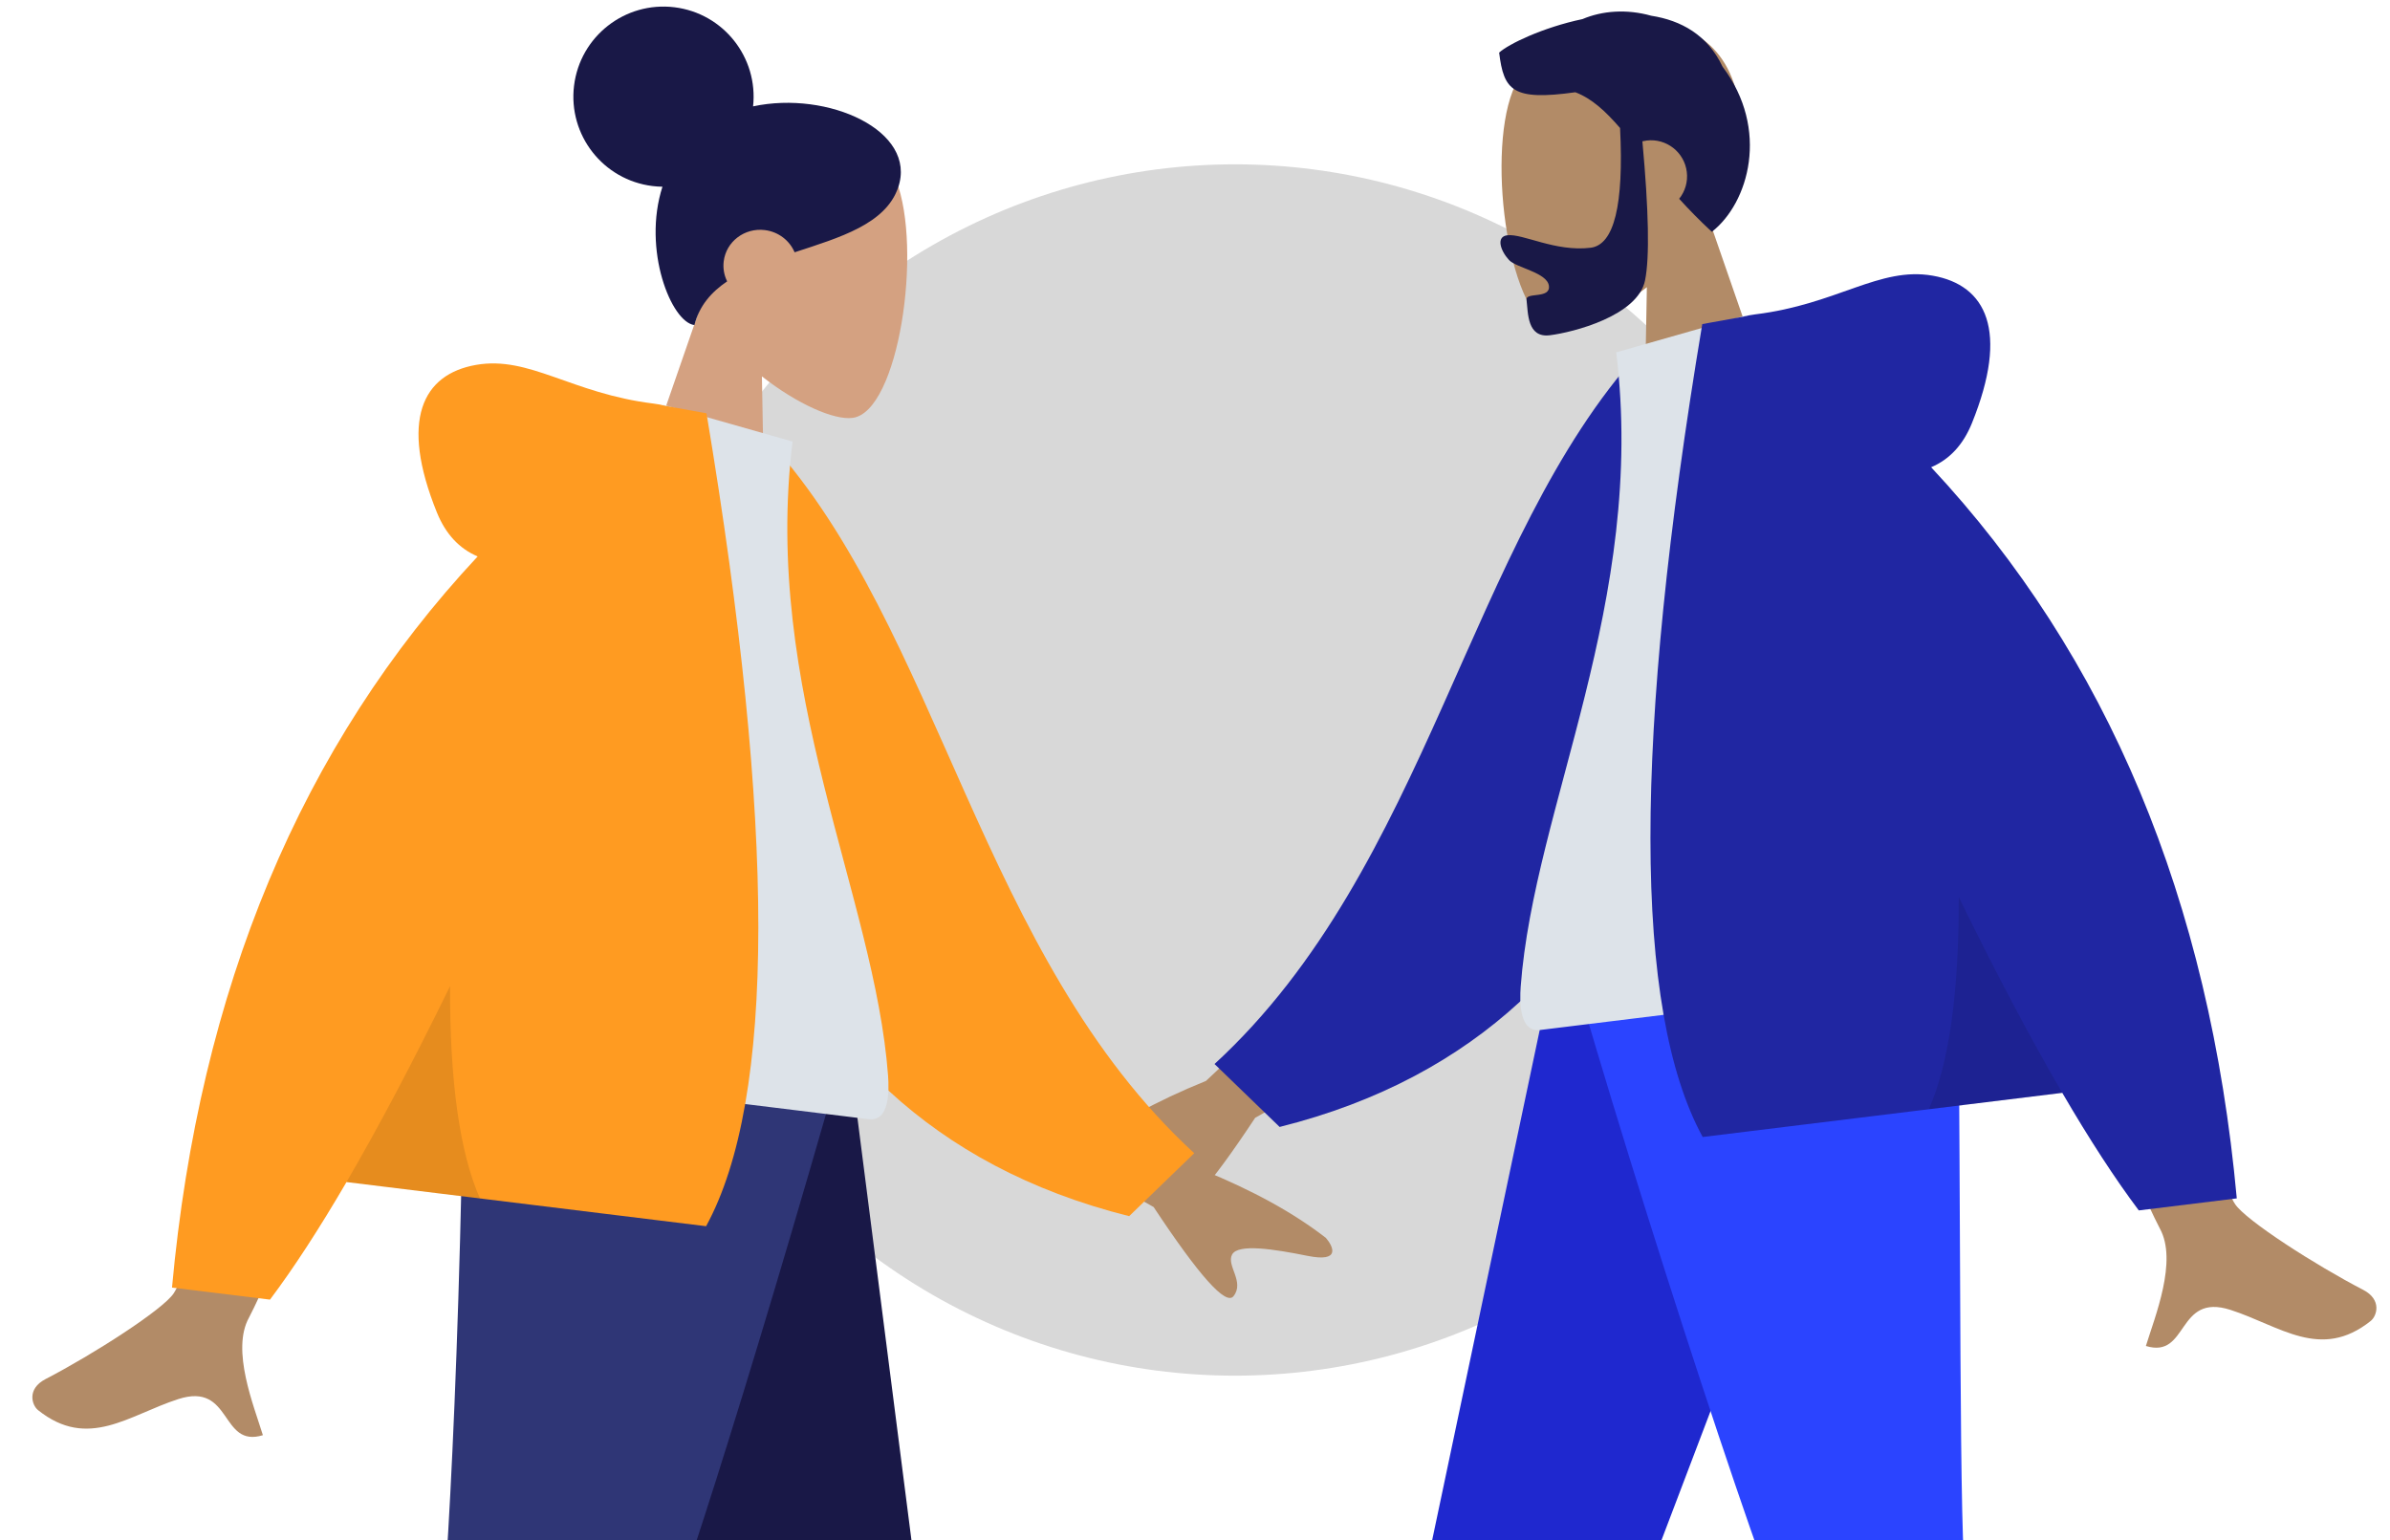 <?xml version="1.0" encoding="UTF-8"?>
<svg width="509px" height="328px" viewBox="0 0 509 328" version="1.1" xmlns="http://www.w3.org/2000/svg" xmlns:xlink="http://www.w3.org/1999/xlink">
    <!-- Generator: Sketch 55.2 (78181) - https://sketchapp.com -->
    <title>Team</title>
    <desc>Created with Sketch.</desc>
    <g id="Team" stroke="none" stroke-width="1" fill="none" fill-rule="evenodd">
        <circle id="Oval" fill="#D8D8D8" cx="263" cy="164" r="129"></circle>
        <g id="Humaaan" transform="translate(373.5, 231) scale(-1, 1) translate(-373.5, -231) translate(181, -46)">
            <g id="Head/Front/Short-Beard" transform="translate(211.527, 76.705) rotate(7) translate(-211.527, -76.705) translate(124.355, 10.257)">
                <g id="Head" stroke-width="1" transform="translate(69.088, 39.644)" fill="#B28B67">
                    <path d="M10.571,44.108 C4.675,37.191 0.685,28.714 1.352,19.215 C3.273,-8.153 41.387,-2.132 48.801,11.681 C56.215,25.494 55.334,60.532 45.752,63 C41.931,63.985 33.791,61.573 25.506,56.582 L30.706,93.356 L0,93.356 L10.571,44.108 Z"></path>
                </g>
                <path d="M96.129,61.882 C97.304,78.248 100.414,86.43 105.457,86.43 C113.021,86.43 119.44,81.63 122.759,81.63 C125.179,81.63 124.638,84.657 123.035,86.901 C121.711,88.752 115.267,90.537 115.267,93.407 C115.267,96.277 120.359,94.057 120.359,95.759 C120.359,98.575 121.253,103.869 116.364,103.869 C111.416,103.869 97.229,102.067 94.797,94.726 C93.228,89.989 92.214,80.172 91.754,65.275 C91.453,65.239 91.148,65.221 90.838,65.221 C86.599,65.221 83.162,68.657 83.162,72.894 C83.162,75.046 84.047,76.99 85.474,78.383 C83.698,80.889 81.707,83.507 79.426,86.209 C70.857,81.069 64.498,66.026 72.876,51.574 C75.192,44.494 80.434,40.712 86.626,38.956 C91.641,36.859 96.847,36.623 101.242,37.88 C109.858,38.619 117.551,41.245 119.731,42.804 C119.731,50.957 118.151,53.376 104.652,53.163 C101.335,54.914 98.785,57.929 96.129,61.882 Z" id="Hair" fill="#191847"></path>
            </g>
            <g id="Bottom/Standing/Skinny-Jeans-Walk" transform="translate(0, 248.039)">
                <polygon id="Leg" fill="#1F28CF" points="164.267 0 225.971 162.361 269.222 282.029 293.883 282.029 234.431 1.25246164e-13"></polygon>
                <path d="M149.016,0 C148.346,55.709 148.831,130.713 147.268,134.186 C146.226,136.501 113.82,162.878 50.05,213.318 L62.761,234.812 C138.471,186.262 178.261,158.752 182.132,152.284 C187.938,142.581 217.107,53.296 232.283,0 L149.016,0 Z" id="Leg" fill="#2B44FF"></path>
                <g id="Accessories/Shoe/Flat-Pointy" transform="translate(72.508, 241.192) rotate(50) translate(-72.508, -241.192) translate(33.367, 215.669)" fill="#191847">
                    <path d="M0,51 L1.279,24.225 L28.131,24.225 C40.864,33.15 57.487,40.375 78,45.9 L78,51 L29.41,51 L12.787,48.45 L12.787,51 L0,51 Z" id="Shoe"></path>
                </g>
                <g id="Accessories/Shoe/Flat-Pointy" transform="translate(266.933, 253.954)" fill="#191847">
                    <path d="M0,51 L1.279,24.225 L28.131,24.225 C40.864,33.15 57.487,40.375 78,45.9 L78,51 L29.41,51 L12.787,48.45 L12.787,51 L0,51 Z" id="Shoe"></path>
                </g>
            </g>
            <g id="Body/Hoodie" transform="translate(192.291, 233.343) rotate(7) translate(-192.291, -233.343) translate(28.203, 113.865)">
                <path d="M244.438,117.853 L285.308,147.79 C296.393,150.774 305.654,154.486 313.091,158.927 C314.848,160.524 316.971,163.757 309.685,163.199 C302.399,162.64 294.711,162.379 293.705,164.858 C292.7,167.336 297.109,170.301 295.077,173.646 C293.722,175.875 287.322,170.284 275.875,156.872 L235.404,140.131 L244.438,117.853 Z M87.52,118.886 L114.294,118.991 C97.762,172.228 88.837,200.475 87.52,203.732 C84.555,211.061 90.829,222.224 93.512,228.222 C84.773,232.123 85.704,217.678 74.681,222.793 C64.62,227.463 56.967,235.923 45.342,228.768 C43.913,227.889 42.347,224.577 46.131,221.988 C55.558,215.54 69.143,204.255 70.979,200.54 C73.482,195.475 78.995,168.257 87.52,118.886 Z" id="Skin" fill="#B28B67"></path>
                <path d="M157.266,12.257 L168.138,9.403 C212.176,41.108 234.927,107.428 288.263,138.949 L277.489,154.944 C189.469,151.808 160.651,71.006 157.266,12.257 Z" id="Coat-Back" fill="#2026A2" transform="translate(222.765, 82.174) rotate(5) translate(-222.765, -82.174) "></path>
                <path d="M115.312,145.701 C159.736,145.701 192.412,145.701 213.343,145.701 C217.822,145.701 216.978,139.248 216.331,135.993 C208.857,98.417 179.684,57.912 179.684,4.423 L151.408,0 C128.019,37.522 119.931,83.72 115.312,145.701 Z" id="Shirt" fill="#DDE3E9"></path>
                <path d="M116.1,36.883 C111.993,35.705 108.741,32.959 106.344,28.643 C96.009,10.041 99.741,-0.201 110.786,-3.568 C121.831,-6.935 131.681,-2.66453526e-14 149.278,-8.8817842e-15 C150.236,-7.99360578e-15 151.112,0.06 151.908,0.18 L160.76,0.683 C186.158,86.545 193.162,143.831 181.774,172.54 L104.616,172.54 C100.045,183.174 95.67,192.12 91.493,199.38 L70.469,199.38 C68.49,135.562 83.701,81.396 116.1,36.883 Z" id="Coat-Front" fill="#2026A2"></path>
                <path d="M121.418,128.444 C123.845,148.696 127.789,163.395 133.25,172.54 L104.616,172.54 C109.949,160.137 115.549,145.438 121.418,128.443 Z" id="Shade" fill-opacity="0.1" fill="#000000"></path>
            </g>
        </g>
        <g id="Humaaan" transform="translate(-53, -27)">
            <g id="Head/Front/Top" transform="translate(211.527, 76.705) rotate(7) translate(-211.527, -76.705) translate(124.355, 10.257)">
                <g id="Head" stroke-width="1" transform="translate(69.088, 39.644)" fill="#D4A181">
                    <path d="M10.571,44.108 C4.675,37.191 0.685,28.714 1.352,19.215 C3.273,-8.153 41.387,-2.132 48.801,11.681 C56.215,25.494 55.334,60.532 45.752,63 C41.931,63.985 33.791,61.573 25.506,56.582 L30.706,93.356 L0,93.356 L10.571,44.108 Z"></path>
                </g>
                <path d="M85.719,39.371 C101.144,34.03 121.161,40.272 118.483,52.792 C116.763,60.831 107.448,64.847 98.283,69.144 C96.934,66.803 94.362,65.221 91.41,65.221 C87.059,65.221 83.533,68.657 83.533,72.894 C83.533,74.421 83.99,75.843 84.779,77.038 C81.696,79.719 79.521,82.945 78.995,87.13 C74.026,87.13 65.995,72.547 68.646,58.712 C67.951,58.788 67.245,58.827 66.529,58.827 C55.93,58.827 47.338,50.239 47.338,39.644 C47.338,29.05 55.93,20.462 66.529,20.462 C77.037,20.462 85.573,28.903 85.719,39.371 Z" id="Hair" fill="#191847"></path>
            </g>
            <g id="Bottom/Standing/Skinny-Jeans" transform="translate(0, 248.039)">
                <polygon id="Leg" fill="#191847" points="164.267 9.9475983e-14 210.794 162.361 244.741 282.029 269.5 282.029 233.427 9.9475983e-14"></polygon>
                <path d="M151.824,0 C150.748,83.683 147.078,129.325 145.948,136.928 C144.818,144.531 127.733,192.898 94.692,282.029 L120.342,282.029 C162.405,196.523 185.885,148.156 190.784,136.928 C195.682,125.7 210.798,80.058 233.567,0 L151.824,0 Z" id="Leg" fill="#2F3676"></path>
                <g id="Accessories/Shoe/Flat-Pointy" transform="translate(92.4, 253.954)" fill="#191847">
                    <path d="M0,51 L1.279,24.225 L28.131,24.225 C40.864,33.15 57.487,40.375 78,45.9 L78,51 L29.41,51 L12.787,48.45 L12.787,51 L0,51 Z" id="Shoe"></path>
                </g>
                <g id="Accessories/Shoe/Flat-Pointy" transform="translate(241.267, 253.954)" fill="#191847">
                    <path d="M0,51 L1.279,24.225 L28.131,24.225 C40.864,33.15 57.487,40.375 78,45.9 L78,51 L29.41,51 L12.787,48.45 L12.787,51 L0,51 Z" id="Shoe"></path>
                </g>
            </g>
            <g id="Body/Hoodie" transform="translate(192.291, 233.343) rotate(7) translate(-192.291, -233.343) translate(28.203, 113.865)">
                <path d="M244.438,117.853 L285.308,147.79 C296.393,150.774 305.654,154.486 313.091,158.927 C314.848,160.524 316.971,163.757 309.685,163.199 C302.399,162.64 294.711,162.379 293.705,164.858 C292.7,167.336 297.109,170.301 295.077,173.646 C293.722,175.875 287.322,170.284 275.875,156.872 L235.404,140.131 L244.438,117.853 Z M87.52,118.886 L114.294,118.991 C97.762,172.228 88.837,200.475 87.52,203.732 C84.555,211.061 90.829,222.224 93.512,228.222 C84.773,232.123 85.704,217.678 74.681,222.793 C64.62,227.463 56.967,235.923 45.342,228.768 C43.913,227.889 42.347,224.577 46.131,221.988 C55.558,215.54 69.143,204.255 70.979,200.54 C73.482,195.475 78.995,168.257 87.52,118.886 Z" id="Skin" fill="#B28B67"></path>
                <path d="M157.266,12.257 L168.138,9.403 C212.176,41.108 234.927,107.428 288.263,138.949 L277.489,154.944 C189.469,151.808 160.651,71.006 157.266,12.257 Z" id="Coat-Back" fill="#FF9B21" transform="translate(222.765, 82.174) rotate(5) translate(-222.765, -82.174) "></path>
                <path d="M115.312,145.701 C159.736,145.701 192.412,145.701 213.343,145.701 C217.822,145.701 216.978,139.248 216.331,135.993 C208.857,98.417 179.684,57.912 179.684,4.423 L151.408,0 C128.019,37.522 119.931,83.72 115.312,145.701 Z" id="Shirt" fill="#DDE3E9"></path>
                <path d="M116.1,36.883 C111.993,35.705 108.741,32.959 106.344,28.643 C96.009,10.041 99.741,-0.201 110.786,-3.568 C121.831,-6.935 131.681,-2.66453526e-14 149.278,-8.8817842e-15 C150.236,-7.99360578e-15 151.112,0.06 151.908,0.18 L160.76,0.683 C186.158,86.545 193.162,143.831 181.774,172.54 L104.616,172.54 C100.045,183.174 95.67,192.12 91.493,199.38 L70.469,199.38 C68.49,135.562 83.701,81.396 116.1,36.883 Z" id="Coat-Front" fill="#FF9B21"></path>
                <path d="M121.418,128.444 C123.845,148.696 127.789,163.395 133.25,172.54 L104.616,172.54 C109.949,160.137 115.549,145.438 121.418,128.443 Z" id="Shade" fill-opacity="0.1" fill="#000000"></path>
            </g>
        </g>
    </g>
</svg>